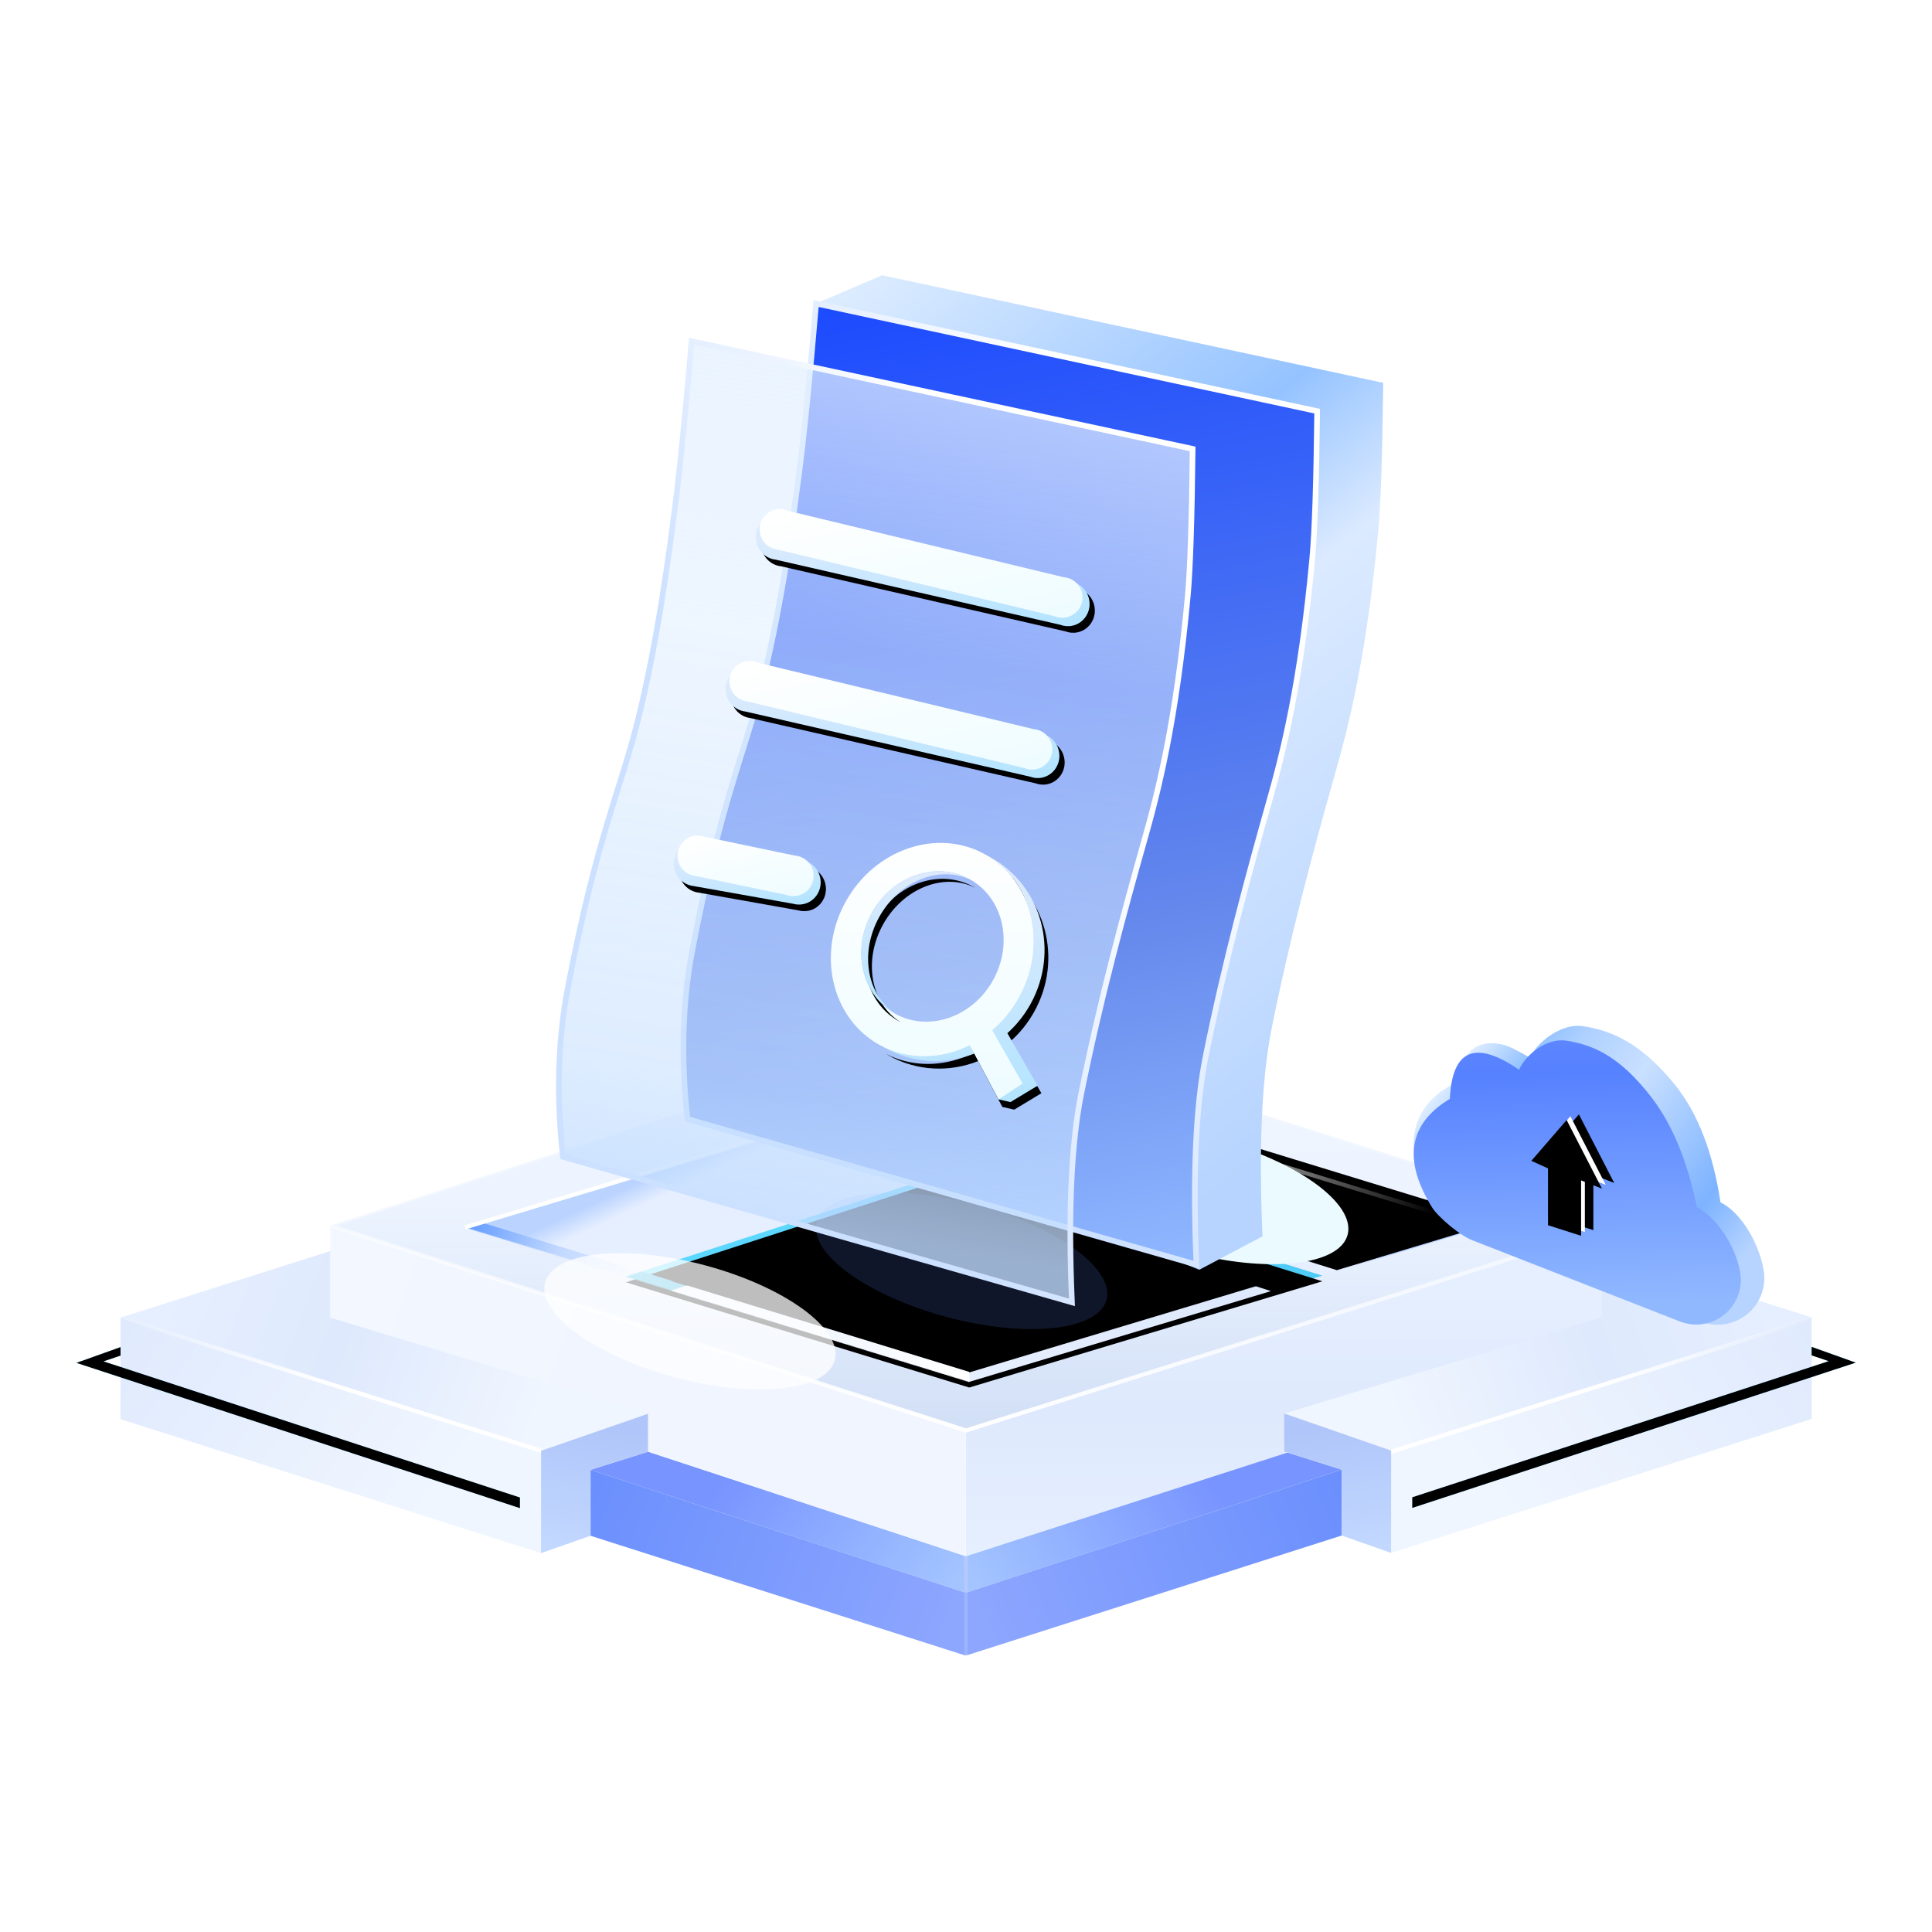 <?xml version="1.0" encoding="UTF-8"?>
<svg width="2048px" height="2048px" viewBox="0 0 2048 2048" version="1.1" xmlns="http://www.w3.org/2000/svg" xmlns:xlink="http://www.w3.org/1999/xlink">
    <title>需求</title>
    <defs>
        <linearGradient x1="106.702%" y1="57.067%" x2="30.611%" y2="36.73%" id="linearGradient-1">
            <stop stop-color="#A3C4FF" offset="0%"></stop>
            <stop stop-color="#7894FF" offset="100%"></stop>
        </linearGradient>
        <linearGradient x1="-10.659%" y1="37.738%" x2="100%" y2="58.968%" id="linearGradient-2">
            <stop stop-color="#698EFD" offset="0%"></stop>
            <stop stop-color="#8DA6FE" offset="100%"></stop>
        </linearGradient>
        <linearGradient x1="-98.445%" y1="-16.254%" x2="83.311%" y2="58.431%" id="linearGradient-3">
            <stop stop-color="#E6EFFF" offset="0%"></stop>
            <stop stop-color="#DEE9FD" offset="45.921%"></stop>
            <stop stop-color="#F0F6FF" offset="100%"></stop>
        </linearGradient>
        <filter x="0.0%" y="0.0%" width="100.0%" height="100.0%" filterUnits="objectBoundingBox" id="filter-4">
            <feGaussianBlur stdDeviation="0" in="SourceGraphic"></feGaussianBlur>
        </filter>
        <linearGradient x1="7.349%" y1="44.376%" x2="100%" y2="53.26%" id="linearGradient-5">
            <stop stop-color="#4ECBF6" offset="0%"></stop>
            <stop stop-color="#88E2FF" offset="100%"></stop>
        </linearGradient>
        <polygon id="path-6" points="46.643 31.787 -1.66986491e-12 48.462 470.025 202.427 470.025 191.201 28.49 46.88 46.643 40.741"></polygon>
        <filter x="-0.7%" y="-2.1%" width="101.5%" height="104.1%" filterUnits="objectBoundingBox" id="filter-7">
            <feGaussianBlur stdDeviation="1.5" in="SourceAlpha" result="shadowBlurInner1"></feGaussianBlur>
            <feOffset dx="0" dy="4" in="shadowBlurInner1" result="shadowOffsetInner1"></feOffset>
            <feComposite in="shadowOffsetInner1" in2="SourceAlpha" operator="arithmetic" k2="-1" k3="1" result="shadowInnerInner1"></feComposite>
            <feColorMatrix values="0 0 0 0 1   0 0 0 0 1   0 0 0 0 1  0 0 0 0.5 0" type="matrix" in="shadowInnerInner1" result="shadowMatrixInner1"></feColorMatrix>
            <feGaussianBlur stdDeviation="1.5" in="SourceAlpha" result="shadowBlurInner2"></feGaussianBlur>
            <feOffset dx="0" dy="-4" in="shadowBlurInner2" result="shadowOffsetInner2"></feOffset>
            <feComposite in="shadowOffsetInner2" in2="SourceAlpha" operator="arithmetic" k2="-1" k3="1" result="shadowInnerInner2"></feComposite>
            <feColorMatrix values="0 0 0 0 0.222   0 0 0 0 0.773   0 0 0 0 0.953  0 0 0 1 0" type="matrix" in="shadowInnerInner2" result="shadowMatrixInner2"></feColorMatrix>
            <feMerge>
                <feMergeNode in="shadowMatrixInner1"></feMergeNode>
                <feMergeNode in="shadowMatrixInner2"></feMergeNode>
            </feMerge>
        </filter>
        <filter x="0.0%" y="0.0%" width="100.0%" height="100.0%" filterUnits="objectBoundingBox" id="filter-8">
            <feGaussianBlur stdDeviation="0" in="SourceGraphic"></feGaussianBlur>
        </filter>
        <polygon id="path-9" points="46.643 31.787 -1.66986491e-12 48.462 470.025 202.427 470.025 191.201 28.49 46.88 46.643 40.741"></polygon>
        <filter x="-0.7%" y="-2.1%" width="101.5%" height="104.1%" filterUnits="objectBoundingBox" id="filter-10">
            <feGaussianBlur stdDeviation="1.5" in="SourceAlpha" result="shadowBlurInner1"></feGaussianBlur>
            <feOffset dx="0" dy="4" in="shadowBlurInner1" result="shadowOffsetInner1"></feOffset>
            <feComposite in="shadowOffsetInner1" in2="SourceAlpha" operator="arithmetic" k2="-1" k3="1" result="shadowInnerInner1"></feComposite>
            <feColorMatrix values="0 0 0 0 1   0 0 0 0 1   0 0 0 0 1  0 0 0 0.5 0" type="matrix" in="shadowInnerInner1" result="shadowMatrixInner1"></feColorMatrix>
            <feGaussianBlur stdDeviation="1.5" in="SourceAlpha" result="shadowBlurInner2"></feGaussianBlur>
            <feOffset dx="0" dy="-4" in="shadowBlurInner2" result="shadowOffsetInner2"></feOffset>
            <feComposite in="shadowOffsetInner2" in2="SourceAlpha" operator="arithmetic" k2="-1" k3="1" result="shadowInnerInner2"></feComposite>
            <feColorMatrix values="0 0 0 0 0.222   0 0 0 0 0.773   0 0 0 0 0.953  0 0 0 1 0" type="matrix" in="shadowInnerInner2" result="shadowMatrixInner2"></feColorMatrix>
            <feMerge>
                <feMergeNode in="shadowMatrixInner1"></feMergeNode>
                <feMergeNode in="shadowMatrixInner2"></feMergeNode>
            </feMerge>
        </filter>
        <linearGradient x1="50%" y1="18.947%" x2="50%" y2="100%" id="linearGradient-11">
            <stop stop-color="#E6EFFF" offset="0%"></stop>
            <stop stop-color="#DEE9FD" offset="45.921%"></stop>
            <stop stop-color="#E6EFFF" offset="100%"></stop>
        </linearGradient>
        <filter x="0.0%" y="0.0%" width="100.0%" height="100.0%" filterUnits="objectBoundingBox" id="filter-12">
            <feGaussianBlur stdDeviation="0" in="SourceGraphic"></feGaussianBlur>
        </filter>
        <linearGradient x1="5.316%" y1="42.835%" x2="83.311%" y2="53.852%" id="linearGradient-13">
            <stop stop-color="#E6EFFF" offset="0%"></stop>
            <stop stop-color="#DEE9FD" offset="45.921%"></stop>
            <stop stop-color="#F0F6FF" offset="100%"></stop>
        </linearGradient>
        <filter x="0.0%" y="0.0%" width="100.0%" height="100.0%" filterUnits="objectBoundingBox" id="filter-14">
            <feGaussianBlur stdDeviation="0" in="SourceGraphic"></feGaussianBlur>
        </filter>
        <linearGradient x1="-10.304%" y1="39.829%" x2="50%" y2="55.013%" id="linearGradient-15">
            <stop stop-color="#FFFFFF" stop-opacity="0" offset="0%"></stop>
            <stop stop-color="#FFFFFF" offset="100%"></stop>
        </linearGradient>
        <filter x="-0.8%" y="-3.6%" width="101.6%" height="107.2%" filterUnits="objectBoundingBox" id="filter-16">
            <feGaussianBlur stdDeviation="1" in="SourceGraphic"></feGaussianBlur>
        </filter>
        <linearGradient x1="59.726%" y1="10.816%" x2="50%" y2="100%" id="linearGradient-17">
            <stop stop-color="#B0C6FA" offset="0%"></stop>
            <stop stop-color="#C2D8FF" offset="100%"></stop>
        </linearGradient>
        <filter x="0.0%" y="0.0%" width="100.0%" height="100.0%" filterUnits="objectBoundingBox" id="filter-18">
            <feGaussianBlur stdDeviation="0" in="SourceGraphic"></feGaussianBlur>
        </filter>
        <linearGradient x1="0%" y1="40.812%" x2="100%" y2="58.353%" id="linearGradient-19">
            <stop stop-color="#F3F7FF" offset="0%"></stop>
            <stop stop-color="#F0F5FF" offset="45.921%"></stop>
            <stop stop-color="#F0F5FF" offset="100%"></stop>
        </linearGradient>
        <filter x="0.0%" y="0.0%" width="100.0%" height="100.0%" filterUnits="objectBoundingBox" id="filter-20">
            <feGaussianBlur stdDeviation="0" in="SourceGraphic"></feGaussianBlur>
        </filter>
        <filter x="0.0%" y="0.0%" width="100.0%" height="100.0%" filterUnits="objectBoundingBox" id="filter-21">
            <feGaussianBlur stdDeviation="0" in="SourceGraphic"></feGaussianBlur>
        </filter>
        <filter x="-0.8%" y="-3.6%" width="101.6%" height="107.2%" filterUnits="objectBoundingBox" id="filter-22">
            <feGaussianBlur stdDeviation="1" in="SourceGraphic"></feGaussianBlur>
        </filter>
        <filter x="0.0%" y="0.0%" width="100.0%" height="100.0%" filterUnits="objectBoundingBox" id="filter-23">
            <feGaussianBlur stdDeviation="0" in="SourceGraphic"></feGaussianBlur>
        </filter>
        <linearGradient x1="50%" y1="18.947%" x2="50%" y2="100%" id="linearGradient-24">
            <stop stop-color="#EFF5FF" offset="0%"></stop>
            <stop stop-color="#EDF4FF" offset="31.724%"></stop>
            <stop stop-color="#D1DFF6" offset="100%"></stop>
        </linearGradient>
        <filter x="0.0%" y="0.0%" width="100.0%" height="100.0%" filterUnits="objectBoundingBox" id="filter-25">
            <feGaussianBlur stdDeviation="0" in="SourceGraphic"></feGaussianBlur>
        </filter>
        <linearGradient x1="50%" y1="14.547%" x2="50%" y2="100%" id="linearGradient-26">
            <stop stop-color="#FFFFFF" stop-opacity="0" offset="0%"></stop>
            <stop stop-color="#FFFFFF" offset="100%"></stop>
        </linearGradient>
        <filter x="-0.7%" y="-1.2%" width="101.5%" height="102.4%" filterUnits="objectBoundingBox" id="filter-27">
            <feGaussianBlur stdDeviation="1" in="SourceGraphic"></feGaussianBlur>
        </filter>
        <linearGradient x1="50.003%" y1="104.967%" x2="50%" y2="0%" id="linearGradient-28">
            <stop stop-color="#FFFFFF" stop-opacity="0" offset="0%"></stop>
            <stop stop-color="#FFFFFF" offset="100%"></stop>
        </linearGradient>
        <filter x="-468.0%" y="-2.3%" width="1036.0%" height="104.5%" filterUnits="objectBoundingBox" id="filter-29">
            <feGaussianBlur stdDeviation="1" in="SourceGraphic"></feGaussianBlur>
        </filter>
        <filter x="-450.0%" y="-7.0%" width="1000.0%" height="113.7%" filterUnits="objectBoundingBox" id="filter-30">
            <feGaussianBlur stdDeviation="1" in="SourceGraphic"></feGaussianBlur>
        </filter>
        <filter x="-450.0%" y="-3.5%" width="1000.0%" height="107.5%" filterUnits="objectBoundingBox" id="filter-31">
            <feGaussianBlur stdDeviation="1" in="SourceGraphic"></feGaussianBlur>
        </filter>
        <linearGradient x1="50%" y1="18.947%" x2="50%" y2="100%" id="linearGradient-32">
            <stop stop-color="#F0F5FF" offset="0%"></stop>
            <stop stop-color="#DEE9FD" offset="45.921%"></stop>
            <stop stop-color="#E6EFFF" offset="100%"></stop>
        </linearGradient>
        <filter x="0.0%" y="0.0%" width="100.0%" height="100.0%" filterUnits="objectBoundingBox" id="filter-33">
            <feGaussianBlur stdDeviation="0" in="SourceGraphic"></feGaussianBlur>
        </filter>
        <linearGradient x1="51.903%" y1="48.079%" x2="40.972%" y2="56.347%" id="linearGradient-34">
            <stop stop-color="#BAD3FF" offset="0%"></stop>
            <stop stop-color="#E6EFFF" offset="100%"></stop>
        </linearGradient>
        <polygon id="path-35" points="942.636 50.671 1490.697 218.521 1320 269.874 946.209 152.763"></polygon>
        <filter x="0.0%" y="0.0%" width="100.0%" height="100.0%" filterUnits="objectBoundingBox" id="filter-36">
            <feGaussianBlur stdDeviation="0" in="SourceGraphic"></feGaussianBlur>
        </filter>
        <filter x="-1.7%" y="-4.3%" width="103.5%" height="108.7%" filterUnits="objectBoundingBox" id="filter-37">
            <feGaussianBlur stdDeviation="1.5" in="SourceAlpha" result="shadowBlurInner1"></feGaussianBlur>
            <feOffset dx="16" dy="-6" in="shadowBlurInner1" result="shadowOffsetInner1"></feOffset>
            <feComposite in="shadowOffsetInner1" in2="SourceAlpha" operator="arithmetic" k2="-1" k3="1" result="shadowInnerInner1"></feComposite>
            <feColorMatrix values="0 0 0 0 0.942   0 0 0 0 0.968   0 0 0 0 1  0 0 0 0.323 0" type="matrix" in="shadowInnerInner1"></feColorMatrix>
        </filter>
        <linearGradient x1="94.635%" y1="55.209%" x2="31.037%" y2="48.251%" id="linearGradient-38">
            <stop stop-color="#FFFFFF" stop-opacity="0" offset="0%"></stop>
            <stop stop-color="#FFFFFF" offset="100%"></stop>
        </linearGradient>
        <filter x="-0.7%" y="-3.0%" width="101.3%" height="106.1%" filterUnits="objectBoundingBox" id="filter-39">
            <feGaussianBlur stdDeviation="1" in="SourceGraphic"></feGaussianBlur>
        </filter>
        <linearGradient x1="37.992%" y1="48.565%" x2="44.305%" y2="53.948%" id="linearGradient-40">
            <stop stop-color="#BAD3FF" offset="0%"></stop>
            <stop stop-color="#E6EFFF" offset="100%"></stop>
        </linearGradient>
        <polygon id="path-41" points="0.235 160.758 534.73 -2.30582777e-12 535.913 95 170.675 212.978"></polygon>
        <linearGradient x1="9.177%" y1="44.478%" x2="101.948%" y2="54.651%" id="linearGradient-43">
            <stop stop-color="#4689FF" offset="0%"></stop>
            <stop stop-color="#C1D8FF" offset="44.188%"></stop>
            <stop stop-color="#FFFFFF" offset="100%"></stop>
        </linearGradient>
        <filter x="-0.9%" y="-2.8%" width="101.8%" height="105.6%" filterUnits="objectBoundingBox" id="filter-44">
            <feGaussianBlur stdDeviation="1" in="SourceGraphic"></feGaussianBlur>
        </filter>
        <linearGradient x1="94.635%" y1="55.023%" x2="31.037%" y2="48.313%" id="linearGradient-45">
            <stop stop-color="#FFFFFF" stop-opacity="0" offset="0%"></stop>
            <stop stop-color="#FFFFFF" offset="100%"></stop>
        </linearGradient>
        <filter x="-0.7%" y="-3.2%" width="101.4%" height="106.3%" filterUnits="objectBoundingBox" id="filter-46">
            <feGaussianBlur stdDeviation="1" in="SourceGraphic"></feGaussianBlur>
        </filter>
        <linearGradient x1="71.553%" y1="45.372%" x2="50%" y2="54.832%" id="linearGradient-47">
            <stop stop-color="#4ECBF6" offset="0%"></stop>
            <stop stop-color="#5CD7FF" offset="100%"></stop>
        </linearGradient>
        <polygon id="path-48" points="364.73 -8.1023017e-14 739.005 116.917 364.73 229.516 0.699 117.985"></polygon>
        <filter x="-0.6%" y="-2.0%" width="101.2%" height="103.9%" filterUnits="objectBoundingBox" id="filter-50">
            <feGaussianBlur stdDeviation="1.5" in="SourceAlpha" result="shadowBlurInner1"></feGaussianBlur>
            <feOffset dx="0" dy="6" in="shadowBlurInner1" result="shadowOffsetInner1"></feOffset>
            <feComposite in="shadowOffsetInner1" in2="SourceAlpha" operator="arithmetic" k2="-1" k3="1" result="shadowInnerInner1"></feComposite>
            <feColorMatrix values="0 0 0 0 0.118   0 0 0 0 0.642   0 0 0 0 0.83  0 0 0 0.875 0" type="matrix" in="shadowInnerInner1"></feColorMatrix>
        </filter>
        <linearGradient x1="9.177%" y1="44.478%" x2="101.948%" y2="54.651%" id="linearGradient-51">
            <stop stop-color="#4689FF" offset="0%"></stop>
            <stop stop-color="#4FCCF7" offset="44.188%"></stop>
            <stop stop-color="#27ABD9" offset="100%"></stop>
        </linearGradient>
        <filter x="-0.9%" y="-2.8%" width="101.8%" height="105.6%" filterUnits="objectBoundingBox" id="filter-52">
            <feGaussianBlur stdDeviation="1" in="SourceGraphic"></feGaussianBlur>
        </filter>
        <linearGradient x1="50%" y1="18.947%" x2="50%" y2="100%" id="linearGradient-53">
            <stop stop-color="#E6EFFF" offset="0%"></stop>
            <stop stop-color="#DEE9FD" offset="45.921%"></stop>
            <stop stop-color="#E6EFFF" offset="100%"></stop>
        </linearGradient>
        <polygon id="path-54" points="315.751 -8.62949707e-13 635.527 103.313 315.751 199.516 8.05383907e-13 102.777"></polygon>
        <filter x="-1.1%" y="-3.5%" width="102.2%" height="107.0%" filterUnits="objectBoundingBox" id="filter-56">
            <feGaussianBlur stdDeviation="2" in="SourceAlpha" result="shadowBlurInner1"></feGaussianBlur>
            <feOffset dx="0" dy="-10" in="shadowBlurInner1" result="shadowOffsetInner1"></feOffset>
            <feComposite in="shadowOffsetInner1" in2="SourceAlpha" operator="arithmetic" k2="-1" k3="1" result="shadowInnerInner1"></feComposite>
            <feColorMatrix values="0 0 0 0 0.74   0 0 0 0 0.832   0 0 0 0 1  0 0 0 1 0" type="matrix" in="shadowInnerInner1"></feColorMatrix>
        </filter>
        <linearGradient x1="9.177%" y1="44.478%" x2="101.948%" y2="54.651%" id="linearGradient-57">
            <stop stop-color="#EFF5FF" offset="0%"></stop>
            <stop stop-color="#EDF4FF" offset="31.724%"></stop>
            <stop stop-color="#FFFFFF" offset="100%"></stop>
        </linearGradient>
        <filter x="-0.9%" y="-2.8%" width="101.8%" height="105.6%" filterUnits="objectBoundingBox" id="filter-58">
            <feGaussianBlur stdDeviation="1" in="SourceGraphic"></feGaussianBlur>
        </filter>
        <filter x="-47.2%" y="-122.0%" width="194.3%" height="343.9%" filterUnits="objectBoundingBox" id="filter-59">
            <feGaussianBlur stdDeviation="50" in="SourceGraphic"></feGaussianBlur>
        </filter>
        <filter x="-47.2%" y="-122.0%" width="194.3%" height="343.9%" filterUnits="objectBoundingBox" id="filter-60">
            <feGaussianBlur stdDeviation="50" in="SourceGraphic"></feGaussianBlur>
        </filter>
        <filter x="-47.2%" y="-122.0%" width="194.3%" height="343.9%" filterUnits="objectBoundingBox" id="filter-61">
            <feGaussianBlur stdDeviation="50" in="SourceGraphic"></feGaussianBlur>
        </filter>
        <linearGradient x1="23.014%" y1="4.818%" x2="56.026%" y2="93.877%" id="linearGradient-62">
            <stop stop-color="#DCECFF" offset="0%"></stop>
            <stop stop-color="#95C3FF" offset="36.988%"></stop>
            <stop stop-color="#DBEAFF" offset="53.843%"></stop>
            <stop stop-color="#B6D4FF" offset="100%"></stop>
        </linearGradient>
        <linearGradient x1="52.934%" y1="-2.719%" x2="52.298%" y2="100%" id="linearGradient-63">
            <stop stop-color="#1948FF" offset="0%"></stop>
            <stop stop-color="#6488EC" offset="66.486%"></stop>
            <stop stop-color="#90B8FF" offset="100%"></stop>
        </linearGradient>
        <linearGradient x1="33.767%" y1="46.121%" x2="74.776%" y2="31.988%" id="linearGradient-64">
            <stop stop-color="#CCE0FF" offset="0%"></stop>
            <stop stop-color="#FFFFFF" offset="100%"></stop>
        </linearGradient>
        <linearGradient x1="57.841%" y1="4.556%" x2="33.008%" y2="88.937%" id="linearGradient-65">
            <stop stop-color="#E3F0FF" stop-opacity="0.744" offset="0%"></stop>
            <stop stop-color="#DDEDFF" stop-opacity="0.509" offset="32.483%"></stop>
            <stop stop-color="#C9E1FF" stop-opacity="0.617" offset="85.108%"></stop>
            <stop stop-color="#C2DDFF" stop-opacity="0.776" offset="100%"></stop>
        </linearGradient>
        <linearGradient x1="50%" y1="0%" x2="50%" y2="100%" id="linearGradient-66">
            <stop stop-color="#EEEEEE" offset="0%"></stop>
            <stop stop-color="#E1EBFD" offset="0%"></stop>
            <stop stop-color="#B3E4FF" offset="100%"></stop>
        </linearGradient>
        <path d="M23.186,5.534 C27.893,5.534 32.272,6.971 35.929,9.439 L315.662,139.259 C325.323,142.125 332.387,151.254 332.387,162.073 C332.387,175.189 322.006,185.822 309.201,185.822 C304.613,185.822 300.337,184.457 296.737,182.102 L16.024,51.876 C6.724,48.786 -9.37916411e-13,39.838 -9.37916411e-13,29.282 C-9.37916411e-13,16.167 10.381,5.534 23.186,5.534 Z" id="path-67"></path>
        <filter x="-3.6%" y="-4.4%" width="109.6%" height="117.7%" filterUnits="objectBoundingBox" id="filter-68">
            <feOffset dx="4" dy="8" in="SourceAlpha" result="shadowOffsetOuter1"></feOffset>
            <feGaussianBlur stdDeviation="4" in="shadowOffsetOuter1" result="shadowBlurOuter1"></feGaussianBlur>
            <feColorMatrix values="0 0 0 0 0.227   0 0 0 0 0.396   0 0 0 0 0.969  0 0 0 0.577 0" type="matrix" in="shadowBlurOuter1"></feColorMatrix>
        </filter>
        <linearGradient x1="50%" y1="0%" x2="50%" y2="100%" id="linearGradient-69">
            <stop stop-color="#FFFFFF" offset="0%"></stop>
            <stop stop-color="#EEFCFF" offset="100%"></stop>
        </linearGradient>
        <path d="M23.186,5.534 C27.893,5.534 32.272,6.971 35.929,9.439 L315.662,139.259 C325.323,142.125 332.387,151.254 332.387,162.073 C332.387,175.189 322.006,185.822 309.201,185.822 C304.613,185.822 300.337,184.457 296.737,182.102 L16.024,51.876 C6.724,48.786 -9.37916411e-13,39.838 -9.37916411e-13,29.282 C-9.37916411e-13,16.167 10.381,5.534 23.186,5.534 Z" id="path-70"></path>
        <filter x="-3.6%" y="-4.4%" width="109.6%" height="117.7%" filterUnits="objectBoundingBox" id="filter-71">
            <feOffset dx="4" dy="8" in="SourceAlpha" result="shadowOffsetOuter1"></feOffset>
            <feGaussianBlur stdDeviation="4" in="shadowOffsetOuter1" result="shadowBlurOuter1"></feGaussianBlur>
            <feColorMatrix values="0 0 0 0 0.227   0 0 0 0 0.396   0 0 0 0 0.969  0 0 0 0.577 0" type="matrix" in="shadowBlurOuter1"></feColorMatrix>
        </filter>
        <linearGradient x1="50%" y1="0%" x2="50%" y2="100%" id="linearGradient-72">
            <stop stop-color="#EEEEEE" offset="0%"></stop>
            <stop stop-color="#E1EBFD" offset="0%"></stop>
            <stop stop-color="#B3E4FF" offset="100%"></stop>
        </linearGradient>
        <path d="M23.186,5.534 C27.173,5.534 30.925,6.565 34.202,8.381 L132.302,48.231 C142.074,51.023 149.244,60.208 149.244,71.108 C149.244,84.224 138.864,94.857 126.059,94.857 C122.186,94.857 118.535,93.884 115.326,92.165 L16.025,51.876 C6.724,48.786 -1.15534249e-11,39.839 -1.15534249e-11,29.282 C-1.15534249e-11,16.167 10.381,5.534 23.186,5.534 Z" id="path-73"></path>
        <filter x="-8.0%" y="-9.0%" width="121.4%" height="135.8%" filterUnits="objectBoundingBox" id="filter-74">
            <feOffset dx="4" dy="8" in="SourceAlpha" result="shadowOffsetOuter1"></feOffset>
            <feGaussianBlur stdDeviation="4" in="shadowOffsetOuter1" result="shadowBlurOuter1"></feGaussianBlur>
            <feColorMatrix values="0 0 0 0 0.227   0 0 0 0 0.396   0 0 0 0 0.969  0 0 0 0.577 0" type="matrix" in="shadowBlurOuter1"></feColorMatrix>
        </filter>
        <linearGradient x1="50%" y1="0%" x2="50%" y2="100%" id="linearGradient-75">
            <stop stop-color="#FFFFFF" offset="0%"></stop>
            <stop stop-color="#EEFCFF" offset="100%"></stop>
        </linearGradient>
        <linearGradient x1="50%" y1="0%" x2="50%" y2="100%" id="linearGradient-76">
            <stop stop-color="#EEEEEE" offset="0%"></stop>
            <stop stop-color="#E1EBFD" offset="0%"></stop>
            <stop stop-color="#B3E4FF" offset="100%"></stop>
        </linearGradient>
        <path d="M626.246,720.351 C627.309,720.896 628.366,721.46 629.419,722.043 C683.519,752.031 702.306,821.569 671.381,877.36 C664.766,889.292 656.414,899.629 646.84,908.214 L678.922,963.862 L650.101,981.27 L637.529,978.379 L611.899,929.82 C581.835,941.681 547.362,940.673 517.428,924.08 C516.374,923.496 515.334,922.897 514.307,922.283 C564.608,947.907 628.817,925.269 659.136,870.573 C689.443,815.898 674.639,749.479 626.298,720.384 L626.246,720.351 Z" id="path-77"></path>
        <filter x="-7.0%" y="-3.1%" width="118.6%" height="112.3%" filterUnits="objectBoundingBox" id="filter-78">
            <feOffset dx="4" dy="8" in="SourceAlpha" result="shadowOffsetOuter1"></feOffset>
            <feGaussianBlur stdDeviation="4" in="shadowOffsetOuter1" result="shadowBlurOuter1"></feGaussianBlur>
            <feColorMatrix values="0 0 0 0 0.227   0 0 0 0 0.396   0 0 0 0 0.969  0 0 0 0.577 0" type="matrix" in="shadowBlurOuter1"></feColorMatrix>
        </filter>
        <linearGradient x1="50%" y1="0%" x2="50%" y2="100%" id="linearGradient-79">
            <stop stop-color="#FFFFFF" offset="0%"></stop>
            <stop stop-color="#EEFCFF" offset="100%"></stop>
        </linearGradient>
        <linearGradient x1="50%" y1="0%" x2="50%" y2="100%" id="linearGradient-80">
            <stop stop-color="#EEEEEE" offset="0%"></stop>
            <stop stop-color="#E1EBFD" offset="0%"></stop>
            <stop stop-color="#B3E4FF" offset="100%"></stop>
        </linearGradient>
        <path d="M503.159,780.683 C524.981,741.316 571.452,725.355 606.955,745.035 C607.635,745.412 608.307,745.8 608.969,746.197 C575.862,729.397 532.435,746.431 511.03,785.046 C489.628,823.658 498.19,869.506 529.973,888.684 C529.289,888.335 528.608,887.973 527.931,887.598 C492.428,867.918 481.337,820.051 503.159,780.683 Z" id="path-81"></path>
        <filter x="-10.3%" y="-5.3%" width="127.4%" height="121.0%" filterUnits="objectBoundingBox" id="filter-82">
            <feOffset dx="4" dy="8" in="SourceAlpha" result="shadowOffsetOuter1"></feOffset>
            <feGaussianBlur stdDeviation="4" in="shadowOffsetOuter1" result="shadowBlurOuter1"></feGaussianBlur>
            <feColorMatrix values="0 0 0 0 0.227   0 0 0 0 0.396   0 0 0 0 0.969  0 0 0 0.577 0" type="matrix" in="shadowBlurOuter1"></feColorMatrix>
        </filter>
        <linearGradient x1="14.54%" y1="14.729%" x2="97.837%" y2="70.518%" id="linearGradient-83">
            <stop stop-color="#DCECFF" offset="0%"></stop>
            <stop stop-color="#95C3FF" offset="13.899%"></stop>
            <stop stop-color="#AFD1FF" offset="23.784%"></stop>
            <stop stop-color="#C9E0FF" offset="43.142%"></stop>
            <stop stop-color="#7DB3FF" offset="81.275%"></stop>
            <stop stop-color="#B6D4FF" offset="100%"></stop>
        </linearGradient>
        <linearGradient x1="50%" y1="-59.776%" x2="55.234%" y2="90.891%" id="linearGradient-84">
            <stop stop-color="#82A2FF" offset="0%"></stop>
            <stop stop-color="#5681FF" offset="47.186%"></stop>
            <stop stop-color="#90B8FF" offset="100%"></stop>
        </linearGradient>
        <polygon id="path-85" points="1644.95 1294.798 1680.022 1306 1680.022 1247.288 1702.138 1256 1664.705 1183.274 1627.272 1226.52 1644.95 1234.53"></polygon>
        <filter x="-11.4%" y="-15.1%" width="145.4%" height="126.9%" filterUnits="objectBoundingBox" id="filter-86">
            <feOffset dx="9" dy="-2" in="SourceAlpha" result="shadowOffsetOuter1"></feOffset>
            <feGaussianBlur stdDeviation="4" in="shadowOffsetOuter1" result="shadowBlurOuter1"></feGaussianBlur>
            <feColorMatrix values="0 0 0 0 0.165   0 0 0 0 0.341   0 0 0 0 0.984  0 0 0 1 0" type="matrix" in="shadowBlurOuter1"></feColorMatrix>
        </filter>
        <filter x="-4.0%" y="-10.6%" width="130.7%" height="117.9%" filterUnits="objectBoundingBox" id="filter-87">
            <feGaussianBlur stdDeviation="1" in="SourceAlpha" result="shadowBlurInner1"></feGaussianBlur>
            <feOffset dx="-4" dy="4" in="shadowBlurInner1" result="shadowOffsetInner1"></feOffset>
            <feComposite in="shadowOffsetInner1" in2="SourceAlpha" operator="arithmetic" k2="-1" k3="1" result="shadowInnerInner1"></feComposite>
            <feColorMatrix values="0 0 0 0 0.714   0 0 0 0 0.831   0 0 0 0 1  0 0 0 0.47 0" type="matrix" in="shadowInnerInner1"></feColorMatrix>
        </filter>
    </defs>
    <g id="需求" stroke="none" stroke-width="1" fill="none" fill-rule="evenodd">
        <g id="编组-4" transform="translate(81.097, 1082.55)">
            <g id="编组-3">
                <g id="编组-2" transform="translate(0, 313)">
                    <g id="编组" transform="translate(0, 0.684)">
                        <polygon id="路径-38" fill="url(#linearGradient-1)" points="544.887 161.844 942.636 292.184 942.636 253.414 605.769 142.651"></polygon>
                        <polygon id="路径-38" fill="url(#linearGradient-2)" points="544.887 161.844 942.636 292.184 942.636 358.816 544.887 231.729"></polygon>
                        <polygon id="路径-39" fill="url(#linearGradient-3)" filter="url(#filter-4)" points="46.643 108.146 492.438 250.157 492.438 141.651 46.643 0.491"></polygon>
                        <g id="路径-40">
                            <use fill="url(#linearGradient-5)" fill-rule="evenodd" xlink:href="#path-6"></use>
                            <use fill="black" fill-opacity="1" filter="url(#filter-7)" xlink:href="#path-6"></use>
                        </g>
                    </g>
                    <g id="编组" transform="translate(1414.5, 179.95) scale(-1, 1) translate(-1414.5, -179.95) translate(943, 0.45)">
                        <polygon id="路径-38" fill="url(#linearGradient-1)" points="544.887 161.844 942.636 292.184 942.636 253.414 605.769 142.651"></polygon>
                        <polygon id="路径-38" fill="url(#linearGradient-2)" points="544.887 161.844 942.636 292.184 942.636 358.816 544.887 231.729"></polygon>
                        <polygon id="路径-39" fill="url(#linearGradient-3)" filter="url(#filter-8)" points="46.643 108.146 492.438 250.157 492.438 141.651 46.643 0.491"></polygon>
                        <g id="路径-40">
                            <use fill="url(#linearGradient-5)" fill-rule="evenodd" xlink:href="#path-9"></use>
                            <use fill="black" fill-opacity="1" filter="url(#filter-10)" xlink:href="#path-9"></use>
                        </g>
                    </g>
                </g>
                <polygon id="路径-3" fill="url(#linearGradient-11)" filter="url(#filter-12)" points="942.903 567.098 1631.041 345.246 1631.041 216.45 942.903 433.364"></polygon>
                <polygon id="路径-39" fill="url(#linearGradient-13)" filter="url(#filter-14)" transform="translate(1559.794, 349.276) scale(-1, 1) translate(-1559.794, -349.276) " points="1502.49 313.941 1502.49 243.45 1280.231 313.941 1726.025 455.101 1839.357 415.87"></polygon>
                <line x1="1838.698" y1="456.61" x2="1392.903" y2="315.45" id="路径" stroke="url(#linearGradient-15)" stroke-width="4.36" filter="url(#filter-16)" transform="translate(1615.8, 386.03) scale(-1, 1) translate(-1615.8, -386.03) "></line>
                <polygon id="路径-39" fill="url(#linearGradient-17)" filter="url(#filter-18)" transform="translate(1336.896, 489.738) scale(-1, 1) translate(-1336.896, -489.738) " points="1393.562 456.101 1332.68 475.295 1332.68 545.179 1280.231 563.607 1280.231 455.101 1393.562 415.87"></polygon>
                <polygon id="路径-3" fill="url(#linearGradient-19)" filter="url(#filter-20)" points="942.636 567.098 268.903 345.246 268.903 216.45 942.636 433.364"></polygon>
                <polygon id="路径-39" fill="url(#linearGradient-13)" filter="url(#filter-21)" points="268.903 314.175 268.903 243.684 46.643 314.175 492.438 455.335 605.769 416.104"></polygon>
                <line x1="492.438" y1="455.335" x2="46.643" y2="314.175" id="路径" stroke="url(#linearGradient-15)" stroke-width="4.36" filter="url(#filter-22)"></line>
                <polygon id="路径-39" fill="url(#linearGradient-17)" filter="url(#filter-23)" points="605.769 456.335 544.887 475.529 544.887 545.413 492.438 563.841 492.438 455.335 605.769 416.104"></polygon>
                <polygon id="路径-3" fill="url(#linearGradient-24)" filter="url(#filter-25)" points="269.17 216.45 942.903 -1.42108547e-13 1631.041 216.45 942.903 433.827"></polygon>
                <polygon id="路径-3" stroke="url(#linearGradient-26)" stroke-width="4.36" filter="url(#filter-27)" points="269.17 216.45 942.903 -1.42108547e-13 1631.041 216.45 942.903 433.827"></polygon>
                <line x1="942.903" y1="433.827" x2="942.903" y2="567.098" id="路径-2" stroke="url(#linearGradient-28)" stroke-width="4.36" filter="url(#filter-29)"></line>
                <line x1="942.903" y1="605.45" x2="942.903" y2="567.098" id="路径-2" stroke="#B5C8FF" stroke-width="4" filter="url(#filter-30)"></line>
                <line x1="942.903" y1="605.45" x2="942.903" y2="671.45" id="路径-2" stroke="#9AB4FF" stroke-width="4" filter="url(#filter-31)"></line>
                <polygon id="路径-3" fill="url(#linearGradient-32)" filter="url(#filter-33)" points="411.876 218.521 946.371 57.763 1490.697 218.521 946.371 382.279"></polygon>
                <g id="路径-3" filter="url(#filter-36)">
                    <use fill="url(#linearGradient-34)" fill-rule="evenodd" xlink:href="#path-35"></use>
                    <use fill="black" fill-opacity="1" filter="url(#filter-37)" xlink:href="#path-35"></use>
                </g>
                <line x1="942.636" y1="50.671" x2="1490.697" y2="218.521" id="路径" stroke="url(#linearGradient-38)" stroke-width="4.36" filter="url(#filter-39)"></line>
                <g id="路径-45" transform="translate(411.641, 57.763)">
                    <mask id="mask-42" fill="white">
                        <use xlink:href="#path-41"></use>
                    </mask>
                    <use id="蒙版" fill="url(#linearGradient-40)" xlink:href="#path-41"></use>
                    <polygon fill="url(#linearGradient-43)" filter="url(#filter-44)" mask="url(#mask-42)" points="-43.489 136.818 259.034 229.516 259.262 244.914 -66 146.233"></polygon>
                </g>
                <line x1="411.876" y1="218.521" x2="946.371" y2="57.763" id="路径" stroke="url(#linearGradient-45)" stroke-width="4.36" filter="url(#filter-46)"></line>
                <g id="路径-45" transform="translate(581.641, 152.763)">
                    <mask id="mask-49" fill="white">
                        <use xlink:href="#path-48"></use>
                    </mask>
                    <g id="蒙版">
                        <use fill="url(#linearGradient-47)" fill-rule="evenodd" xlink:href="#path-48"></use>
                        <use fill="black" fill-opacity="1" filter="url(#filter-50)" xlink:href="#path-48"></use>
                    </g>
                    <polygon fill="url(#linearGradient-51)" filter="url(#filter-52)" mask="url(#mask-49)" points="-213.489 41.818 89.034 134.516 89.262 149.914 -236 51.233"></polygon>
                </g>
                <g id="路径-45" transform="translate(630.62, 182.763)">
                    <mask id="mask-55" fill="white">
                        <use xlink:href="#path-54"></use>
                    </mask>
                    <g id="蒙版">
                        <use fill="url(#linearGradient-53)" fill-rule="evenodd" xlink:href="#path-54"></use>
                        <use fill="black" fill-opacity="1" filter="url(#filter-56)" xlink:href="#path-54"></use>
                    </g>
                    <polygon fill="url(#linearGradient-57)" filter="url(#filter-58)" mask="url(#mask-55)" points="13.228 96.273 315.751 188.972 315.979 204.37 -9.283 105.689"></polygon>
                </g>
            </g>
            <path d="M1193.841,246.775 C1281.655,246.775 1352.841,219.241 1352.841,185.275 C1352.841,151.31 1281.655,123.775 1193.841,123.775 C1106.028,123.775 1034.841,151.31 1034.841,185.275 C1034.841,219.241 1106.028,246.775 1193.841,246.775 Z" id="椭圆形" fill="#EAFAFF" filter="url(#filter-59)" transform="translate(1193.841, 185.275) rotate(15) translate(-1193.841, -185.275) "></path>
            <path d="M650.254,379.605 C738.068,379.605 809.254,352.071 809.254,318.105 C809.254,284.14 738.068,256.605 650.254,256.605 C562.441,256.605 491.254,284.14 491.254,318.105 C491.254,352.071 562.441,379.605 650.254,379.605 Z" id="椭圆形" fill-opacity="0.743" fill="#FFFFFF" filter="url(#filter-60)" transform="translate(650.254, 318.105) rotate(15) translate(-650.254, -318.105) "></path>
            <path d="M938.254,315.605 C1026.068,315.605 1097.254,288.071 1097.254,254.105 C1097.254,220.14 1026.068,192.605 938.254,192.605 C850.441,192.605 779.254,220.14 779.254,254.105 C779.254,288.071 850.441,315.605 938.254,315.605 Z" id="椭圆形" fill-opacity="0.354" fill="#5D86FF" opacity="0.678" filter="url(#filter-61)" transform="translate(938.254, 254.105) rotate(15) translate(-938.254, -254.105) "></path>
        </g>
        <g id="编组-8" transform="translate(421, 187)">
            <g id="编组-5" transform="translate(615.033, 648.829) rotate(-12) translate(-615.033, -648.829) translate(104.033, 94.829)">
                <path d="M525.406,0.836 C855.949,148.845 1021.221,222.849 1021.221,222.849 C1004.651,296.777 992.117,347.399 983.619,374.716 C944.111,501.71 909.683,571.003 886.811,614.356 C847.254,689.337 803.63,774.364 763.743,866.523 C742.242,916.202 723.645,987.756 707.954,1081.186 L635.082,1101.943 L212.284,818.105 C218.629,753.957 232.711,695.942 254.531,644.058 C316.994,495.536 352.796,450.418 385.779,382.837 C425.703,301.034 457.119,210.322 470.103,173.682 C477.815,151.923 471.346,99.238 450.698,15.627 L525.406,0.836 Z" id="路径-41" fill="url(#linearGradient-62)"></path>
                <path d="M450.698,15.627 C781.241,163.635 946.513,237.64 946.513,237.64 C929.944,311.567 917.41,362.19 908.912,389.506 C869.404,516.501 834.976,585.793 812.104,629.147 C772.547,704.128 728.922,789.155 689.035,881.314 C667.534,930.993 648.938,1002.547 633.246,1095.976 L137.576,832.895 C143.921,768.748 158.003,710.733 179.824,658.849 C242.286,510.326 278.088,465.208 311.071,397.628 C350.995,315.825 382.411,225.113 395.396,188.473 C408.948,150.232 427.382,92.617 450.698,15.627 Z" id="路径-41" fill="url(#linearGradient-63)"></path>
                <path d="M450.698,15.627 C781.241,163.635 946.513,237.64 946.513,237.64 C929.944,311.567 917.41,362.19 908.912,389.506 C869.404,516.501 834.976,585.793 812.104,629.147 C772.547,704.128 728.922,789.155 689.035,881.314 C667.534,930.993 648.938,1002.547 633.246,1095.976 L137.576,832.895 C143.921,768.748 158.003,710.733 179.824,658.849 C242.286,510.326 278.088,465.208 311.071,397.628 C350.995,315.825 382.411,225.113 395.396,188.473 C408.948,150.232 427.382,92.617 450.698,15.627 Z" id="路径-41" stroke="url(#linearGradient-64)" stroke-width="6"></path>
                <path d="M313.266,27.309 C643.81,175.317 809.081,249.321 809.081,249.321 C792.512,323.249 779.978,373.871 771.48,401.188 C731.972,528.182 697.544,597.475 674.672,640.829 C635.115,715.809 591.49,800.836 551.603,892.995 C530.102,942.674 511.506,1014.229 495.814,1107.658 L0.144,844.577 C6.489,780.43 20.571,722.414 42.392,670.53 C104.854,522.008 140.656,476.89 173.639,409.31 C213.563,327.506 244.979,236.794 257.964,200.155 C271.516,161.914 289.95,104.298 313.266,27.309 Z" id="路径-41" stroke="url(#linearGradient-64)" stroke-width="6" fill="url(#linearGradient-65)"></path>
                <g id="编组-6" transform="translate(336.165, 220.35)">
                    <g id="形状结合">
                        <use fill="black" fill-opacity="1" filter="url(#filter-68)" xlink:href="#path-67"></use>
                        <use fill="url(#linearGradient-66)" fill-rule="evenodd" xlink:href="#path-67"></use>
                    </g>
                    <path d="M27.183,-1.42108547e-14 C31.84,-1.42108547e-14 36.152,1.481 39.673,3.998 L311.007,133.647 C319.94,136.258 326.466,144.51 326.466,154.287 C326.466,166.161 316.84,175.787 304.966,175.787 C300.418,175.787 296.199,174.375 292.726,171.965 L20.547,41.956 C11.92,39.16 5.683,31.058 5.683,21.5 C5.683,9.626 15.308,-1.42108547e-14 27.183,-1.42108547e-14 Z" id="形状结合" fill="url(#linearGradient-69)"></path>
                </g>
                <g id="编组-6" transform="translate(271.391, 371.179)">
                    <g id="形状结合">
                        <use fill="black" fill-opacity="1" filter="url(#filter-71)" xlink:href="#path-70"></use>
                        <use fill="url(#linearGradient-66)" fill-rule="evenodd" xlink:href="#path-70"></use>
                    </g>
                    <path d="M27.183,-1.42108547e-14 C31.84,-1.42108547e-14 36.152,1.481 39.673,3.998 L311.007,133.647 C319.94,136.258 326.466,144.51 326.466,154.287 C326.466,166.161 316.84,175.787 304.966,175.787 C300.418,175.787 296.199,174.375 292.726,171.965 L20.547,41.956 C11.92,39.16 5.683,31.058 5.683,21.5 C5.683,9.626 15.308,-1.42108547e-14 27.183,-1.42108547e-14 Z" id="形状结合" fill="url(#linearGradient-69)"></path>
                </g>
                <g id="编组-6" transform="translate(179.129, 540.701)">
                    <g id="形状结合">
                        <use fill="black" fill-opacity="1" filter="url(#filter-74)" xlink:href="#path-73"></use>
                        <use fill="url(#linearGradient-72)" fill-rule="evenodd" xlink:href="#path-73"></use>
                    </g>
                    <path d="M27.183,1.35713663e-12 C31.405,1.35713663e-12 35.344,1.217 38.666,3.321 L127.781,42.658 C136.757,45.241 143.323,53.515 143.323,63.322 C143.323,75.196 133.697,84.822 121.823,84.822 C117.71,84.822 113.867,83.667 110.601,81.664 L20.548,41.957 C11.921,39.161 5.683,31.059 5.683,21.5 C5.683,9.626 15.308,1.35713663e-12 27.183,1.35713663e-12 Z" id="形状结合" fill="url(#linearGradient-75)"></path>
                </g>
            </g>
            <g id="形状结合">
                <use fill="black" fill-opacity="1" filter="url(#filter-78)" xlink:href="#path-77"></use>
                <use fill="url(#linearGradient-76)" fill-rule="evenodd" xlink:href="#path-77"></use>
            </g>
            <path d="M623.296,718.649 C674.015,746.763 690.061,814.782 659.136,870.573 C651.581,884.202 641.922,895.841 630.898,905.239 L663.029,961.567 L637.529,978.379 L607.131,921.031 C576.786,936.257 541.335,937.332 511.305,920.686 C460.586,892.572 444.54,824.554 475.466,768.763 C506.391,712.972 572.577,690.535 623.296,718.649 Z M503.159,780.683 C481.337,820.051 492.428,867.918 527.931,887.598 C563.435,907.278 609.906,891.318 631.728,851.95 C653.55,812.583 642.459,764.715 606.955,745.035 C571.452,725.355 524.981,741.316 503.159,780.683 Z" id="形状结合" fill="url(#linearGradient-79)"></path>
            <g id="形状结合">
                <use fill="black" fill-opacity="1" filter="url(#filter-82)" xlink:href="#path-81"></use>
                <use fill="url(#linearGradient-80)" fill-rule="evenodd" xlink:href="#path-81"></use>
            </g>
        </g>
        <g id="编组-7" transform="translate(910.725, 873.524)"></g>
        <path d="M1869.515,1346.185 C1869.515,1346.185 1869.515,1346.185 1869.515,1346.185 C1863.913,1314.439 1843.254,1283.67 1823.803,1274.583 C1815.801,1221.775 1799.94,1180.527 1776.22,1150.841 C1742.062,1108.092 1710.636,1092.524 1677.731,1087.73 C1654.7,1084.374 1628.932,1105.295 1621.779,1121.221 C1608.929,1113.571 1599.54,1109.004 1593.614,1107.52 C1561.899,1099.577 1547.114,1121.221 1547.114,1145.392 C1536.195,1151.453 1529.501,1155.426 1527.031,1157.311 C1491.314,1184.572 1489.49,1227.281 1519.742,1274.583 C1526.77,1285.572 1552.74,1306.693 1566.596,1311.214 L1803.278,1401.011 C1828.812,1410.699 1857.364,1397.853 1867.052,1372.32 C1870.212,1363.989 1871.063,1354.96 1869.515,1346.185 Z" id="路径-44" fill="url(#linearGradient-83)"></path>
        <path d="M1844.673,1348.813 C1844.673,1348.813 1844.673,1348.813 1844.673,1348.813 C1839.441,1318.232 1816.997,1288.592 1798.833,1279.839 C1788.646,1230.441 1772.476,1191.443 1750.325,1162.846 C1718.427,1121.667 1691.076,1107.773 1660.347,1103.155 C1638.84,1099.923 1616.948,1118.628 1610.267,1133.969 C1563.807,1102.112 1539.349,1112.41 1536.893,1164.865 C1493.143,1191.221 1486.858,1229.546 1518.039,1279.839 C1524.602,1290.424 1548.854,1310.77 1561.794,1315.125 L1780.807,1400.84 C1805.135,1410.361 1832.575,1398.358 1842.097,1374.03 C1845.233,1366.015 1846.124,1357.296 1844.673,1348.813 Z" id="路径-44" fill="url(#linearGradient-84)"></path>
        <g id="路径-43">
            <use fill="black" fill-opacity="1" filter="url(#filter-86)" xlink:href="#path-85"></use>
            <use fill="#FFFFFF" fill-rule="evenodd" xlink:href="#path-85"></use>
            <use fill="black" fill-opacity="1" filter="url(#filter-87)" xlink:href="#path-85"></use>
        </g>
    </g>
</svg>
